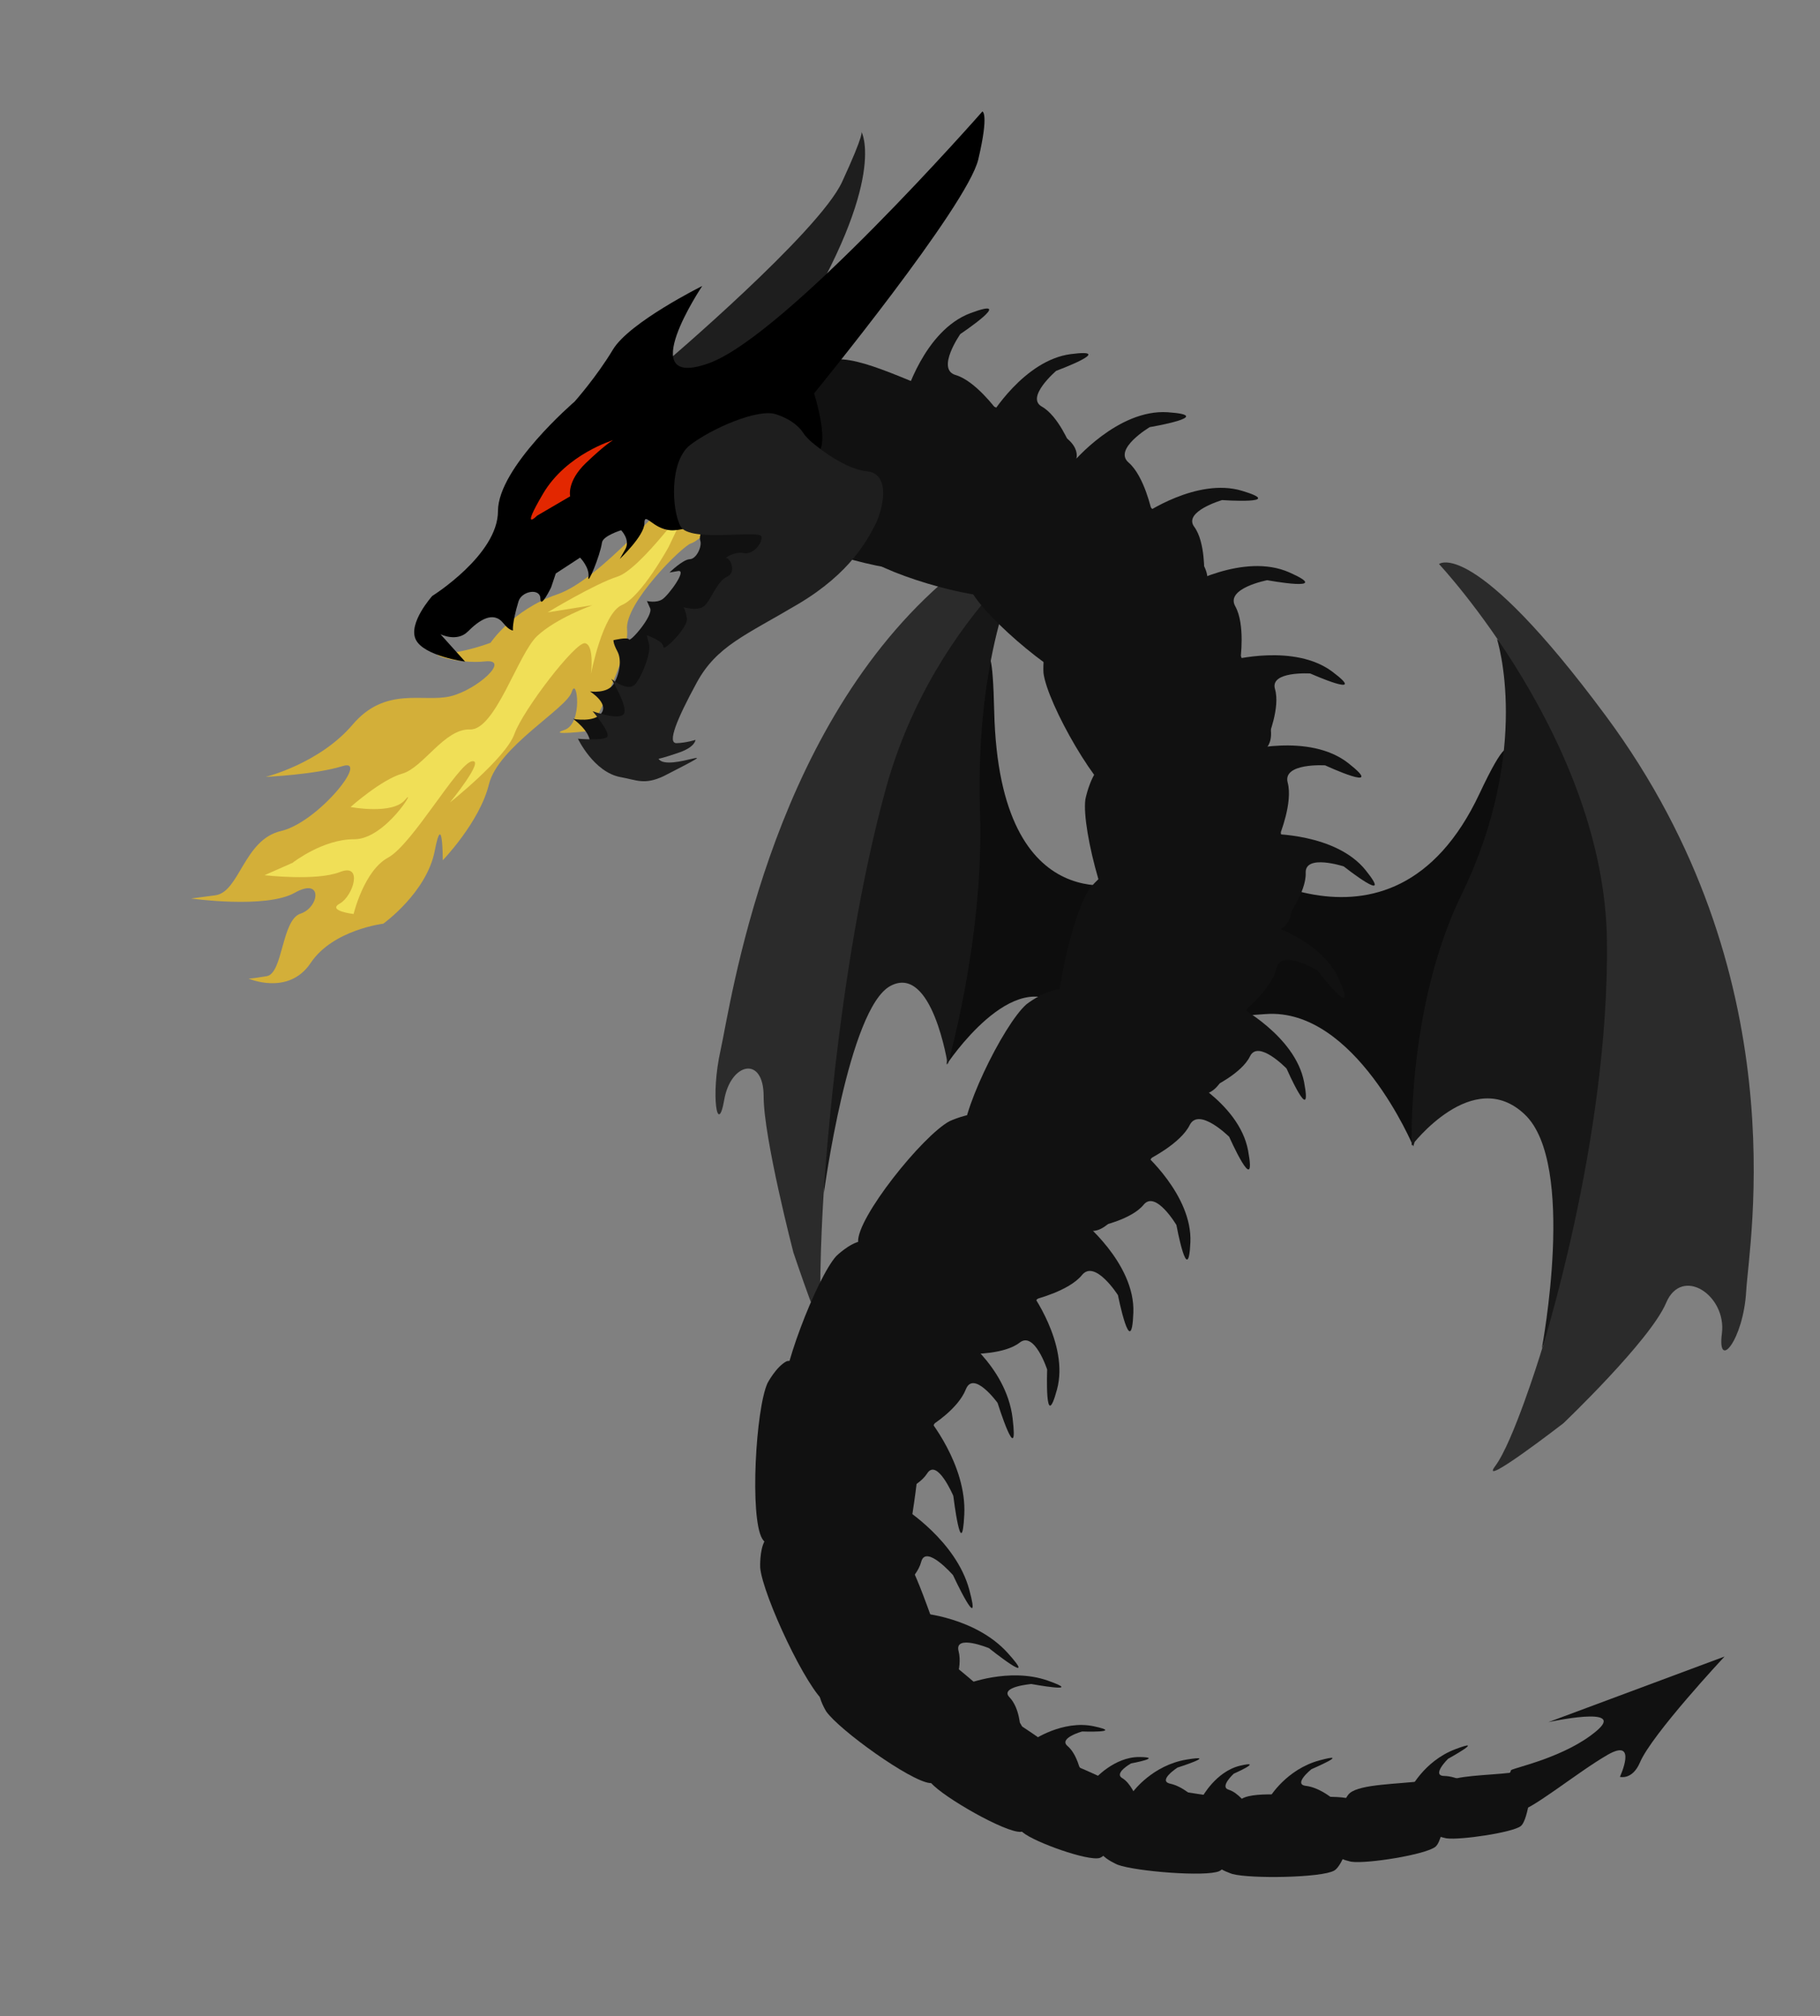 <?xml version="1.0" encoding="UTF-8" standalone="no"?>
<!-- Created with Inkscape (http://www.inkscape.org/) -->

<svg
   xmlns:dc="http://purl.org/dc/elements/1.1/"
   xmlns:cc="http://creativecommons.org/ns#"
   xmlns:rdf="http://www.w3.org/1999/02/22-rdf-syntax-ns#"
   xmlns:svg="http://www.w3.org/2000/svg"
   xmlns="http://www.w3.org/2000/svg"
   xmlns:sodipodi="http://sodipodi.sourceforge.net/DTD/sodipodi-0.dtd"
   xmlns:inkscape="http://www.inkscape.org/namespaces/inkscape"
   width="950"
   height="1052.362"
   id="svg2"
   version="1.1"
   inkscape:version="0.48.4 r9939"
   sodipodi:docname="d2f7.svg">
  <rect width="100%" height="100%" fill="#808080" stroke="none"/>
  <defs
     id="defs4" />
  <sodipodi:namedview
     id="base"
     pagecolor="#ffffff"
     bordercolor="#666666"
     borderopacity="1.0"
     inkscape:pageopacity="0.0"
     inkscape:pageshadow="2"
     inkscape:zoom="0.49497475"
     inkscape:cx="505.25926"
     inkscape:cy="499.11646"
     inkscape:document-units="px"
     inkscape:current-layer="layer1"
     showgrid="false"
     inkscape:window-width="1285"
     inkscape:window-height="744"
     inkscape:window-x="81"
     inkscape:window-y="24"
     inkscape:window-maximized="1" />
  <g
     inkscape:label="Camada 1"
     inkscape:groupmode="layer"
     id="layer1">
    <g
       transform="matrix(-0.586,-0.39,-0.21,0.941,918.816,248.963)"
       id="g4295-4">
      <path
         sodipodi:nodetypes="ccscsc"
         inkscape:connector-curvature="0"
         id="path4289-7"
         d="m 398,484.656 c 20.203,-50.508 20.203,-86.873 20.203,-86.873 0,0 94.128,63.984 135.36,-38.386 43.942,-109.096 -24.244,185.868 -24.244,185.868 0,0 -34.345,-70.711 -80.812,-64.65 -46.467,6.061 -50.508,4.041 -50.508,4.041 z"
         style="fill:#0d0d0d;fill-opacity:1;stroke:none" />
      <path
         sodipodi:nodetypes="cscscsc"
         inkscape:connector-curvature="0"
         id="path4291-6"
         d="m 528.485,544.888 c 0,0 29.495,-43.781 58.066,-19.495 28.571,24.286 15.714,121.429 15.714,121.429 0,0 53.612,-143.692 39.286,-218.571 -18.658,-97.519 -83.428,-149.943 -83.428,-149.943 0,0 21.805,56.135 -11.097,134.563 -25.022,59.645 -18.542,132.018 -18.542,132.018 z"
         style="fill:#171717;fill-opacity:1;stroke:none" />
      <path
         sodipodi:nodetypes="cscscssssc"
         inkscape:connector-curvature="0"
         id="path4293-5"
         d="m 525.714,240.934 c 0,0 91.429,87.143 98.571,191.429 7.143,104.286 -22.857,218.571 -22.857,218.571 0,0 -11.429,45.714 -20,58.571 -8.571,12.857 34.286,-24.286 34.286,-24.286 0,0 42.857,-45.714 50,-65.714 7.143,-20 31.429,-5.714 30,14.286 -1.429,20 11.429,2.857 11.429,-22.857 0,-25.714 17.672,-166.223 -90,-295.714 -74.761,-89.911 -91.429,-74.286 -91.429,-74.286 z"
         style="fill:#2b2b2b;fill-opacity:1;stroke:none" />
    </g>
    <g
       id="g3796"
       transform="matrix(0.927,-1.325,1.374,0.961,-262.504,160.201)">
      <path
         inkscape:connector-curvature="0"
         id="path3774"
         d="m 186.976,393.289 c -0.742,9.554 10.327,40.721 17.081,44.191 6.754,3.47 47.473,-7.415 47.473,-7.415 0,0 7.104,-1.034 2.783,-15.416 -4.321,-14.382 -6.558,-35.172 -14.178,-39.162 -7.62,-3.99 -46.778,4.297 -49.552,7.934 -2.774,3.636 -3.607,9.869 -3.607,9.869 z"
         style="fill:#111111;fill-opacity:1;stroke:none" />
      <path
         inkscape:connector-curvature="0"
         id="path3776"
         d="M 250.224,400.814 C 236.376,375.302 236.376,375.302 236.376,375.302 c 0,0 21.305,-7.21 34.62,1.664 13.315,8.874 -7.457,1.109 -7.457,1.109 0,0 -13.848,0 -11.717,6.101 2.13,6.101 -1.598,16.638 -1.598,16.638 z"
         style="fill:#111111;fill-opacity:1;stroke:none" />
      <path
         inkscape:connector-curvature="0"
         id="path3776-3"
         d="m 254.299,426.15 c -7.144,-25.714 -7.144,-25.714 -7.144,-25.714 0,0 21.19,-1.502 31.496,9.385 10.306,10.887 -7.106,-0.724 -7.106,-0.724 0,0 -12.745,-3.166 -12.123,2.713 0.621,5.879 -5.123,14.34 -5.123,14.34 z"
         style="fill:#111111;fill-opacity:1;stroke:none" />
      <path
         inkscape:connector-curvature="0"
         id="path3774-5"
         d="m 178.178,366.608 c -0.742,9.554 10.327,40.721 17.081,44.191 6.754,3.47 47.473,-7.415 47.473,-7.415 0,0 7.104,-1.034 2.783,-15.416 -4.321,-14.382 -6.558,-35.172 -14.178,-39.162 -7.62,-3.99 -46.778,4.297 -49.552,7.934 -2.774,3.636 -3.607,9.869 -3.607,9.869 z"
         style="fill:#111111;fill-opacity:1;stroke:none" />
    </g>
    <g
       id="g3831"
       transform="matrix(-0.982,-0.189,-0.189,0.982,1159.394,3.441)">
      <path
         inkscape:connector-curvature="0"
         id="path3059"
         d="m 741.452,401.824 c 8.081,4.041 32.325,51.518 53.538,63.64 21.213,12.122 29.294,31.315 29.294,31.315 0,0 13.132,8.081 23.234,10.102 10.102,2.02 -9.091,4.041 -22.223,0 -13.132,-4.041 1.01,15.152 14.142,21.213 13.132,6.061 34.345,1.01 47.477,24.244 13.132,23.234 39.396,35.355 39.396,35.355 0,0 -25.254,-6.061 -38.386,-13.132 -13.132,-7.071 7.071,31.315 25.254,39.396 18.183,8.081 15.152,35.355 27.274,39.396 12.122,4.041 12.122,4.041 12.122,4.041 0,0 -39.396,-2.02 -52.528,-13.132 -13.132,-11.112 -14.142,5.051 -5.051,10.102 9.091,5.051 3.03,32.325 11.112,35.355 8.081,3.03 9.091,3.03 9.091,3.03 0,0 -22.223,5.051 -30.305,-14.142 -8.081,-19.193 -33.335,-27.274 -33.335,-27.274 0,0 -19.193,-20.203 -19.193,-42.426 0,-22.223 -5.051,4.041 -5.051,4.041 0,0 -15.152,-23.234 -16.162,-43.437 -1.01,-20.203 -32.325,-46.467 -33.335,-55.558 -1.01,-9.091 -9.091,15.152 0,20.203 9.091,5.051 -13.132,-2.02 -13.132,-2.02 0,0 -13.132,-42.426 -9.091,-55.558 4.041,-13.132 -20.203,-48.487 -24.244,-50.508 -4.041,-2.02 -16.162,-19.193 -16.162,-19.193 z"
         style="fill:#ffc714;fill-opacity:0.656;stroke:none" />
      <path
         inkscape:connector-curvature="0"
         id="path3061"
         d="m 735.391,402.834 c 0,0 19.193,41.416 30.305,47.477 11.112,6.061 32.325,25.254 32.325,25.254 l -22.223,-8.081 c 0,0 17.173,10.102 25.254,21.213 8.081,11.112 12.122,52.528 25.254,54.548 13.132,2.02 20.203,24.244 30.305,29.294 10.102,5.051 23.234,22.223 23.234,22.223 0,0 -22.223,0 -27.274,-9.091 -5.051,-9.091 6.061,22.223 22.223,25.254 16.162,3.03 29.294,18.183 29.294,18.183 l 13.132,9.091 c 0,0 -27.274,-2.02 -38.386,-9.091 -11.112,-7.071 -9.091,11.112 -3.03,16.162 6.061,5.051 -8.081,4.041 -8.081,4.041 0,0 -1.01,-23.234 -12.122,-32.325 -11.112,-9.091 -26.264,-54.548 -33.335,-57.579 -7.071,-3.03 7.071,23.234 7.071,23.234 0,0 -24.244,-28.284 -26.264,-41.416 -2.02,-13.132 -22.223,-53.538 -27.274,-53.538 -5.051,0 -6.061,15.152 -6.061,15.152 0,0 0,-32.325 -9.091,-38.386 -9.091,-6.061 -18.183,-34.345 -18.183,-34.345 z"
         style="fill:#fff866;fill-opacity:0.656;stroke:none" />
    </g>
    <g
       id="g3761"
       transform="translate(-132.212,-27.036)">
      <path
         inkscape:connector-curvature="0"
         id="path3755"
         d="m 478.812,216.966 c 0,0 80.812,-68.69 92.934,-94.954 12.122,-26.264 10.102,-26.264 10.102,-26.264 0,0 14.142,24.244 -34.345,103.036 -48.487,78.792 -68.69,18.183 -68.69,18.183 z"
         style="fill:#1e1e1e;fill-opacity:1;stroke:none" />
      <path
         sodipodi:nodetypes="cscscscsccsscsscccsscscsssscsc"
         inkscape:connector-curvature="0"
         id="path2985"
         d="m 645,85.219 c 0,0 -102.857,117.143 -142.857,131.429 -40,14.286 -3.377,-40.347 -3.377,-40.347 0,0 -38.051,18.918 -46.623,33.204 -8.571,14.286 -20,27.143 -20,27.143 0,0 -40,34.286 -40,57.143 0,22.857 -34.286,44.286 -34.286,44.286 0,0 -12.857,14.286 -8.571,22.857 C 353.571,369.505 375,372.362 375,372.362 l -12.857,-14.286 c 0,0 8.571,4.286 14.286,-1.429 5.714,-5.714 13.174,-11.096 18.571,-4.286 2.991,3.773 4.972,3.734 4.972,3.734 0,0 -0.607,-3.513 2.886,-15.162 1.654,-5.516 11.429,-7.143 11.429,-1.429 0,5.714 5.592,-5.888 5.592,-5.888 l 2.439,-7.265 L 435,318.076 c 0,0 5.087,5.173 4.372,10.173 -0.714,5 6.046,-10.924 7.056,-18.03 0.503,-3.536 10,-6.429 10,-6.429 0,0 5,5 2.143,10 -2.857,5 -2.857,5 -2.857,5 0,0 12.857,-12.143 12.857,-18.571 0,-6.429 4.286,2.857 13.571,3.571 9.286,0.714 32.143,-8.571 35,-22.857 2.857,-14.286 40.714,-11.429 43.571,-20 2.857,-8.571 -3.571,-28.571 -3.571,-28.571 0,0 80,-97.857 85.714,-122.143 C 648.571,85.934 645,85.219 645,85.219 z"
         style="fill:#000000;fill-opacity:1;stroke:none" />
      <path
         inkscape:connector-curvature="0"
         id="path3759"
         d="M 412.578,296.172 429.826,286.084 c 0,0 -1.893,-7.701 8.213,-17.391 10.107,-9.69 14.18,-11.918 14.18,-11.918 0,0 -24.372,7.251 -36.546,27.935 -12.174,20.684 -3.095,11.461 -3.095,11.461 z"
         style="fill:#e32700;fill-opacity:1;stroke:none" />
    </g>
    <g
       id="g3770"
       transform="matrix(0.985,-0.171,0.171,0.985,24.615,-1.77)">
      <path
         inkscape:connector-curvature="0"
         id="path3768"
         d="m 212.637,432.129 c 1.01,-6.061 -6.566,-13.637 -6.566,-13.637 0,0 10.607,4.041 15.152,-0.505 4.546,-4.546 -4.041,-12.122 -4.041,-12.122 0,0 9.091,3.03 13.132,-2.02 4.041,-5.051 6.061,-11.617 4.546,-16.162 -1.515,-4.546 -1.01,-6.061 -1.01,-6.061 0,0 7.576,-0.505 8.081,1.01 0.505,1.515 14.647,-10.102 13.637,-14.142 -1.01,-4.041 -1.01,-4.041 -1.01,-4.041 0,0 4.546,2.02 8.081,0.505 3.536,-1.515 15.657,-13.132 10.607,-13.132 -5.051,0 -4.546,0 -4.546,0 0,0 8.081,-5.556 11.617,-5.051 3.536,0.505 7.576,-5.556 7.071,-8.586 -0.505,-3.03 4.041,-8.586 4.041,-8.586 0,0 41.416,1.515 35.355,7.576 -6.061,6.061 -10.607,25.759 -10.607,25.759 0,0 -52.528,32.83 -56.569,37.881 -4.041,5.051 -20.708,32.83 -27.274,33.84 -6.566,1.01 -19.698,-2.525 -19.698,-2.525 z"
         style="fill:#111111;fill-opacity:1;stroke:none" />
      <path
         sodipodi:nodetypes="cssssscsccscscscsscsscsssssssssc"
         inkscape:connector-curvature="0"
         id="path3766"
         d="m 352.857,296.648 c 0,0 13.571,17.143 26.429,20.714 12.857,3.571 4.286,22.143 -0.714,28.571 -5,6.429 -16.429,22.143 -46.429,33.571 -30,11.429 -45.714,14.286 -59.286,31.429 -13.571,17.143 -20.714,28.571 -15.714,29.286 5,0.714 10,0 10,0 0,0 -0.714,3.571 -9.286,5 -8.571,1.429 -11.429,1.429 -11.429,1.429 3.499,8.261 42.201,-3.425 1.031,9.408 -10.714,2.857 -14,-0.383 -22.103,-3.337 -13.409,-4.889 -18.571,-23.571 -18.571,-23.571 0,0 12.143,3.214 15,1.786 2.857,-1.429 -5,-14.643 -5,-14.643 0,0 12.5,7.143 15.714,4.286 3.214,-2.857 -3.214,-19.286 -3.214,-19.286 0,0 7.5,8.929 12.143,4.643 4.643,-4.286 10.714,-14.643 10.357,-19.286 -0.357,-4.643 -0.357,-4.643 -0.357,-4.643 0,0 8.214,4.643 7.5,7.5 -0.714,2.857 14.643,-7.857 14.643,-12.5 0,-4.643 -0.714,-6.071 -0.714,-6.071 0,0 6.429,3.214 10.357,1.429 3.929,-1.786 8.929,-11.786 14.643,-13.214 5.714,-1.429 3.214,-9.643 1.429,-9.643 -1.786,0 5,-2.857 9.286,-1.071 4.286,1.786 10.357,-2.857 10.714,-6.786 0.357,-3.929 -37.5,-3.214 -40.714,-12.5 -3.214,-9.286 0,-34.643 12.143,-41.071 12.143,-6.429 37.857,-12.857 46.786,-8.214 8.929,4.643 11.786,10.357 12.5,12.143 0.714,1.786 2.857,4.643 2.857,4.643 z"
         style="fill:#1e1e1e;fill-opacity:1;stroke:none" />
    </g>
    <g
       id="g4295"
       transform="matrix(0.998,0.056,-0.056,0.998,239.961,24.507)">
      <path
         sodipodi:nodetypes="ccscsc"
         inkscape:connector-curvature="0"
         id="path4289"
         d="m 398,484.656 c 20.203,-50.508 20.203,-86.873 20.203,-86.873 0,0 94.128,63.984 135.36,-38.386 43.942,-109.096 -24.244,185.868 -24.244,185.868 0,0 -34.345,-70.711 -80.812,-64.65 -46.467,6.061 -50.508,4.041 -50.508,4.041 z"
         style="fill:#0d0d0d;fill-opacity:1;stroke:none" />
      <path
         sodipodi:nodetypes="cscscsc"
         inkscape:connector-curvature="0"
         id="path4291"
         d="m 528.485,544.888 c 0,0 29.495,-43.781 58.066,-19.495 28.571,24.286 15.714,121.429 15.714,121.429 0,0 53.612,-143.692 39.286,-218.571 -18.658,-97.519 -83.428,-149.943 -83.428,-149.943 0,0 21.805,56.135 -11.097,134.563 -25.022,59.645 -18.542,132.018 -18.542,132.018 z"
         style="fill:#171717;fill-opacity:1;stroke:none" />
      <path
         sodipodi:nodetypes="cscscssssc"
         inkscape:connector-curvature="0"
         id="path4293"
         d="m 525.714,240.934 c 0,0 91.429,87.143 98.571,191.429 7.143,104.286 -22.857,218.571 -22.857,218.571 0,0 -11.429,45.714 -20,58.571 -8.571,12.857 34.286,-24.286 34.286,-24.286 0,0 42.857,-45.714 50,-65.714 7.143,-20 31.429,-5.714 30,14.286 -1.429,20 11.429,2.857 11.429,-22.857 0,-25.714 17.672,-166.223 -90,-295.714 -74.761,-89.911 -91.429,-74.286 -91.429,-74.286 z"
         style="fill:#2b2b2b;fill-opacity:1;stroke:none" />
    </g>
    <g
       id="g3796-6"
       transform="matrix(1.389,-0.827,0.858,1.441,-90.306,-103.926)">
      <path
         inkscape:connector-curvature="0"
         id="path3774-7"
         d="m 186.976,393.289 c -0.742,9.554 10.327,40.721 17.081,44.191 6.754,3.47 47.473,-7.415 47.473,-7.415 0,0 7.104,-1.034 2.783,-15.416 -4.321,-14.382 -6.558,-35.172 -14.178,-39.162 -7.62,-3.99 -46.778,4.297 -49.552,7.934 -2.774,3.636 -3.607,9.869 -3.607,9.869 z"
         style="fill:#111111;fill-opacity:1;stroke:none" />
      <path
         inkscape:connector-curvature="0"
         id="path3776-5"
         d="M 250.224,400.814 C 236.376,375.302 236.376,375.302 236.376,375.302 c 0,0 21.305,-7.21 34.62,1.664 13.315,8.874 -7.457,1.109 -7.457,1.109 0,0 -13.848,0 -11.717,6.101 2.13,6.101 -1.598,16.638 -1.598,16.638 z"
         style="fill:#111111;fill-opacity:1;stroke:none" />
      <path
         inkscape:connector-curvature="0"
         id="path3776-3-3"
         d="m 254.299,426.15 c -7.144,-25.714 -7.144,-25.714 -7.144,-25.714 0,0 21.19,-1.502 31.496,9.385 10.306,10.887 -7.106,-0.724 -7.106,-0.724 0,0 -12.745,-3.166 -12.123,2.713 0.621,5.879 -5.123,14.34 -5.123,14.34 z"
         style="fill:#111111;fill-opacity:1;stroke:none" />
    </g>
    <g
       id="g3796-6-6"
       transform="matrix(1.588,-0.303,0.314,1.648,124.251,-240.39)">
      <path
         inkscape:connector-curvature="0"
         id="path3774-7-2"
         d="m 186.976,393.289 c -0.742,9.554 10.327,40.721 17.081,44.191 6.754,3.47 47.473,-7.415 47.473,-7.415 0,0 7.104,-1.034 2.783,-15.416 -4.321,-14.382 -6.558,-35.172 -14.178,-39.162 -7.62,-3.99 -46.778,4.297 -49.552,7.934 -2.774,3.636 -3.607,9.869 -3.607,9.869 z"
         style="fill:#111111;fill-opacity:1;stroke:none" />
      <path
         inkscape:connector-curvature="0"
         id="path3776-5-9"
         d="M 250.224,400.814 C 236.376,375.302 236.376,375.302 236.376,375.302 c 0,0 21.305,-7.21 34.62,1.664 13.315,8.874 -7.457,1.109 -7.457,1.109 0,0 -13.848,0 -11.717,6.101 2.13,6.101 -1.598,16.638 -1.598,16.638 z"
         style="fill:#111111;fill-opacity:1;stroke:none" />
      <path
         inkscape:connector-curvature="0"
         id="path3776-3-3-1"
         d="m 254.299,426.15 c -7.144,-25.714 -7.144,-25.714 -7.144,-25.714 0,0 21.19,-1.502 31.496,9.385 10.306,10.887 -7.106,-0.724 -7.106,-0.724 0,0 -12.745,-3.166 -12.123,2.713 0.621,5.879 -5.123,14.34 -5.123,14.34 z"
         style="fill:#111111;fill-opacity:1;stroke:none" />
    </g>
    <g
       id="g3796-6-6-2"
       transform="matrix(1.614,0.101,-0.104,1.674,305.665,-260.048)">
      <path
         inkscape:connector-curvature="0"
         id="path3774-7-2-7"
         d="m 186.976,393.289 c -0.742,9.554 10.327,40.721 17.081,44.191 6.754,3.47 47.473,-7.415 47.473,-7.415 0,0 7.104,-1.034 2.783,-15.416 -4.321,-14.382 -6.558,-35.172 -14.178,-39.162 -7.62,-3.99 -46.778,4.297 -49.552,7.934 -2.774,3.636 -3.607,9.869 -3.607,9.869 z"
         style="fill:#111111;fill-opacity:1;stroke:none" />
      <path
         inkscape:connector-curvature="0"
         id="path3776-5-9-0"
         d="M 250.224,400.814 C 236.376,375.302 236.376,375.302 236.376,375.302 c 0,0 21.305,-7.21 34.62,1.664 13.315,8.874 -7.457,1.109 -7.457,1.109 0,0 -13.848,0 -11.717,6.101 2.13,6.101 -1.598,16.638 -1.598,16.638 z"
         style="fill:#111111;fill-opacity:1;stroke:none" />
      <path
         inkscape:connector-curvature="0"
         id="path3776-3-3-1-9"
         d="m 254.299,426.15 c -7.144,-25.714 -7.144,-25.714 -7.144,-25.714 0,0 21.19,-1.502 31.496,9.385 10.306,10.887 -7.106,-0.724 -7.106,-0.724 0,0 -12.745,-3.166 -12.123,2.713 0.621,5.879 -5.123,14.34 -5.123,14.34 z"
         style="fill:#111111;fill-opacity:1;stroke:none" />
    </g>
    <g
       id="g3796-6-6-2-3"
       transform="matrix(1.377,0.847,-0.879,1.429,657.232,-256.886)">
      <path
         inkscape:connector-curvature="0"
         id="path3774-7-2-7-6"
         d="m 186.976,393.289 c -0.742,9.554 10.327,40.721 17.081,44.191 6.754,3.47 47.473,-7.415 47.473,-7.415 0,0 7.104,-1.034 2.783,-15.416 -4.321,-14.382 -6.558,-35.172 -14.178,-39.162 -7.62,-3.99 -46.778,4.297 -49.552,7.934 -2.774,3.636 -3.607,9.869 -3.607,9.869 z"
         style="fill:#111111;fill-opacity:1;stroke:none" />
      <path
         inkscape:connector-curvature="0"
         id="path3776-5-9-0-0"
         d="M 250.224,400.814 C 236.376,375.302 236.376,375.302 236.376,375.302 c 0,0 21.305,-7.21 34.62,1.664 13.315,8.874 -7.457,1.109 -7.457,1.109 0,0 -13.848,0 -11.717,6.101 2.13,6.101 -1.598,16.638 -1.598,16.638 z"
         style="fill:#111111;fill-opacity:1;stroke:none" />
      <path
         inkscape:connector-curvature="0"
         id="path3776-3-3-1-9-6"
         d="m 254.299,426.15 c -7.144,-25.714 -7.144,-25.714 -7.144,-25.714 0,0 21.19,-1.502 31.496,9.385 10.306,10.887 -7.106,-0.724 -7.106,-0.724 0,0 -12.745,-3.166 -12.123,2.713 0.621,5.879 -5.123,14.34 -5.123,14.34 z"
         style="fill:#111111;fill-opacity:1;stroke:none" />
    </g>
    <g
       id="g3796-6-6-2-3-2"
       transform="matrix(1.146,1.141,-1.184,1.189,787.249,-156.866)">
      <path
         inkscape:connector-curvature="0"
         id="path3774-7-2-7-6-6"
         d="m 186.976,393.289 c -0.742,9.554 10.327,40.721 17.081,44.191 6.754,3.47 47.473,-7.415 47.473,-7.415 0,0 7.104,-1.034 2.783,-15.416 -4.321,-14.382 -6.558,-35.172 -14.178,-39.162 -7.62,-3.99 -46.778,4.297 -49.552,7.934 -2.774,3.636 -3.607,9.869 -3.607,9.869 z"
         style="fill:#111111;fill-opacity:1;stroke:none" />
      <path
         inkscape:connector-curvature="0"
         id="path3776-5-9-0-0-1"
         d="M 250.224,400.814 C 236.376,375.302 236.376,375.302 236.376,375.302 c 0,0 21.305,-7.21 34.62,1.664 13.315,8.874 -7.457,1.109 -7.457,1.109 0,0 -13.848,0 -11.717,6.101 2.13,6.101 -1.598,16.638 -1.598,16.638 z"
         style="fill:#111111;fill-opacity:1;stroke:none" />
      <path
         inkscape:connector-curvature="0"
         id="path3776-3-3-1-9-6-8"
         d="m 254.299,426.15 c -7.144,-25.714 -7.144,-25.714 -7.144,-25.714 0,0 21.19,-1.502 31.496,9.385 10.306,10.887 -7.106,-0.724 -7.106,-0.724 0,0 -12.745,-3.166 -12.123,2.713 0.621,5.879 -5.123,14.34 -5.123,14.34 z"
         style="fill:#111111;fill-opacity:1;stroke:none" />
    </g>
    <g
       id="g3796-6-6-2-3-2-7"
       transform="matrix(0.867,1.365,-1.415,0.9,890.043,-23.996)">
      <path
         inkscape:connector-curvature="0"
         id="path3774-7-2-7-6-6-9"
         d="m 186.976,393.289 c -0.742,9.554 10.327,40.721 17.081,44.191 6.754,3.47 47.473,-7.415 47.473,-7.415 0,0 7.104,-1.034 2.783,-15.416 -4.321,-14.382 -6.558,-35.172 -14.178,-39.162 -7.62,-3.99 -46.778,4.297 -49.552,7.934 -2.774,3.636 -3.607,9.869 -3.607,9.869 z"
         style="fill:#111111;fill-opacity:1;stroke:none" />
      <path
         inkscape:connector-curvature="0"
         id="path3776-5-9-0-0-1-2"
         d="M 250.224,400.814 C 236.376,375.302 236.376,375.302 236.376,375.302 c 0,0 21.305,-7.21 34.62,1.664 13.315,8.874 -7.457,1.109 -7.457,1.109 0,0 -13.848,0 -11.717,6.101 2.13,6.101 -1.598,16.638 -1.598,16.638 z"
         style="fill:#111111;fill-opacity:1;stroke:none" />
      <path
         inkscape:connector-curvature="0"
         id="path3776-3-3-1-9-6-8-0"
         d="m 254.299,426.15 c -7.144,-25.714 -7.144,-25.714 -7.144,-25.714 0,0 21.19,-1.502 31.496,9.385 10.306,10.887 -7.106,-0.724 -7.106,-0.724 0,0 -12.745,-3.166 -12.123,2.713 0.621,5.879 -5.123,14.34 -5.123,14.34 z"
         style="fill:#111111;fill-opacity:1;stroke:none" />
    </g>
    <g
       id="g3796-6-6-2-3-2-7-9"
       transform="matrix(0.905,1.248,-0.978,1.243,651.96,-66.641)">
      <path
         inkscape:connector-curvature="0"
         id="path3774-7-2-7-6-6-9-2"
         d="m 186.976,393.289 c -0.742,9.554 10.327,40.721 17.081,44.191 6.754,3.47 47.473,-7.415 47.473,-7.415 0,0 7.104,-1.034 2.783,-15.416 -4.321,-14.382 -6.558,-35.172 -14.178,-39.162 -7.62,-3.99 -46.778,4.297 -49.552,7.934 -2.774,3.636 -3.607,9.869 -3.607,9.869 z"
         style="fill:#111111;fill-opacity:1;stroke:none" />
      <path
         inkscape:connector-curvature="0"
         id="path3776-5-9-0-0-1-2-2"
         d="M 250.224,400.814 C 236.376,375.302 236.376,375.302 236.376,375.302 c 0,0 21.305,-7.21 34.62,1.664 13.315,8.874 -7.457,1.109 -7.457,1.109 0,0 -13.848,0 -11.717,6.101 2.13,6.101 -1.598,16.638 -1.598,16.638 z"
         style="fill:#111111;fill-opacity:1;stroke:none" />
      <path
         inkscape:connector-curvature="0"
         id="path3776-3-3-1-9-6-8-0-8"
         d="m 254.299,426.15 c -7.144,-25.714 -7.144,-25.714 -7.144,-25.714 0,0 21.19,-1.502 31.496,9.385 10.306,10.887 -7.106,-0.724 -7.106,-0.724 0,0 -12.745,-3.166 -12.123,2.713 0.621,5.879 -5.123,14.34 -5.123,14.34 z"
         style="fill:#111111;fill-opacity:1;stroke:none" />
    </g>
    <g
       id="g3796-6-6-2-3-2-7-9-9"
       transform="matrix(1.247,0.907,-0.545,1.485,381.788,-31.686)">
      <path
         inkscape:connector-curvature="0"
         id="path3774-7-2-7-6-6-9-2-7"
         d="m 186.976,393.289 c -0.742,9.554 10.327,40.721 17.081,44.191 6.754,3.47 47.473,-7.415 47.473,-7.415 0,0 7.104,-1.034 2.783,-15.416 -4.321,-14.382 -6.558,-35.172 -14.178,-39.162 -7.62,-3.99 -46.778,4.297 -49.552,7.934 -2.774,3.636 -3.607,9.869 -3.607,9.869 z"
         style="fill:#111111;fill-opacity:1;stroke:none" />
      <path
         inkscape:connector-curvature="0"
         id="path3776-3-3-1-9-6-8-0-8-6"
         d="m 254.299,426.15 c -7.144,-25.714 -7.144,-25.714 -7.144,-25.714 0,0 21.19,-1.502 31.496,9.385 10.306,10.887 -7.106,-0.724 -7.106,-0.724 0,0 -12.745,-3.166 -12.123,2.713 0.621,5.879 -5.123,14.34 -5.123,14.34 z"
         style="fill:#111111;fill-opacity:1;stroke:none" />
    </g>
    <g
       id="g3796-6-6-2-3-2-7-9-9-1"
       transform="matrix(1.364,0.211,0.255,1.518,41.492,181.918)">
      <path
         inkscape:connector-curvature="0"
         id="path3774-7-2-7-6-6-9-2-7-2"
         d="m 186.976,393.289 c -0.742,9.554 10.327,40.721 17.081,44.191 6.754,3.47 47.473,-7.415 47.473,-7.415 0,0 7.104,-1.034 2.783,-15.416 -4.321,-14.382 -6.558,-35.172 -14.178,-39.162 -7.62,-3.99 -46.778,4.297 -49.552,7.934 -2.774,3.636 -3.607,9.869 -3.607,9.869 z"
         style="fill:#111111;fill-opacity:1;stroke:none" />
      <path
         inkscape:connector-curvature="0"
         id="path3776-3-3-1-9-6-8-0-8-6-9"
         d="m 254.299,426.15 c -7.144,-25.714 -7.144,-25.714 -7.144,-25.714 0,0 21.19,-1.502 31.496,9.385 10.306,10.887 -7.106,-0.724 -7.106,-0.724 0,0 -12.745,-3.166 -12.123,2.713 0.621,5.879 -5.123,14.34 -5.123,14.34 z"
         style="fill:#111111;fill-opacity:1;stroke:none" />
    </g>
    <g
       id="g3796-6-6-2-3-2-7-9-9-1-3"
       transform="matrix(1.118,-0.353,0.792,0.982,-89.242,573.067)">
      <path
         inkscape:connector-curvature="0"
         id="path3774-7-2-7-6-6-9-2-7-2-1"
         d="m 186.976,393.289 c -0.742,9.554 10.327,40.721 17.081,44.191 6.754,3.47 47.473,-7.415 47.473,-7.415 0,0 7.104,-1.034 2.783,-15.416 -4.321,-14.382 -6.558,-35.172 -14.178,-39.162 -7.62,-3.99 -46.778,4.297 -49.552,7.934 -2.774,3.636 -3.607,9.869 -3.607,9.869 z"
         style="fill:#111111;fill-opacity:1;stroke:none" />
      <path
         inkscape:connector-curvature="0"
         id="path3776-3-3-1-9-6-8-0-8-6-9-9"
         d="m 254.299,426.15 c -7.144,-25.714 -7.144,-25.714 -7.144,-25.714 0,0 21.19,-1.502 31.496,9.385 10.306,10.887 -7.106,-0.724 -7.106,-0.724 0,0 -12.745,-3.166 -12.123,2.713 0.621,5.879 -5.123,14.34 -5.123,14.34 z"
         style="fill:#111111;fill-opacity:1;stroke:none" />
    </g>
    <g
       id="g3796-6-6-2-3-2-7-9-9-1-3-4"
       transform="matrix(0.791,-0.459,0.752,0.754,42.376,719.909)">
      <path
         inkscape:connector-curvature="0"
         id="path3774-7-2-7-6-6-9-2-7-2-1-7"
         d="m 186.976,393.289 c -0.742,9.554 10.327,40.721 17.081,44.191 6.754,3.47 47.473,-7.415 47.473,-7.415 0,0 7.104,-1.034 2.783,-15.416 -4.321,-14.382 -6.558,-35.172 -14.178,-39.162 -7.62,-3.99 -46.778,4.297 -49.552,7.934 -2.774,3.636 -3.607,9.869 -3.607,9.869 z"
         style="fill:#111111;fill-opacity:1;stroke:none" />
      <path
         inkscape:connector-curvature="0"
         id="path3776-3-3-1-9-6-8-0-8-6-9-9-8"
         d="m 254.299,426.15 c -7.144,-25.714 -7.144,-25.714 -7.144,-25.714 0,0 21.19,-1.502 31.496,9.385 10.306,10.887 -7.106,-0.724 -7.106,-0.724 0,0 -12.745,-3.166 -12.123,2.713 0.621,5.879 -5.123,14.34 -5.123,14.34 z"
         style="fill:#111111;fill-opacity:1;stroke:none" />
    </g>
    <g
       id="g3796-6-6-2-3-2-7-9-9-1-3-4-4"
       transform="matrix(0.537,-0.52,0.699,0.502,158.61,856.223)">
      <path
         inkscape:connector-curvature="0"
         id="path3774-7-2-7-6-6-9-2-7-2-1-7-5"
         d="m 186.976,393.289 c -0.742,9.554 10.327,40.721 17.081,44.191 6.754,3.47 47.473,-7.415 47.473,-7.415 0,0 7.104,-1.034 2.783,-15.416 -4.321,-14.382 -6.558,-35.172 -14.178,-39.162 -7.62,-3.99 -46.778,4.297 -49.552,7.934 -2.774,3.636 -3.607,9.869 -3.607,9.869 z"
         style="fill:#111111;fill-opacity:1;stroke:none" />
      <path
         inkscape:connector-curvature="0"
         id="path3776-3-3-1-9-6-8-0-8-6-9-9-8-0"
         d="m 254.299,426.15 c -7.144,-25.714 -7.144,-25.714 -7.144,-25.714 0,0 21.19,-1.502 31.496,9.385 10.306,10.887 -7.106,-0.724 -7.106,-0.724 0,0 -12.745,-3.166 -12.123,2.713 0.621,5.879 -5.123,14.34 -5.123,14.34 z"
         style="fill:#111111;fill-opacity:1;stroke:none" />
    </g>
    <g
       id="g3796-6-6-2-3-2-7-9-9-1-3-4-4-3"
       transform="matrix(0.503,-0.621,1.006,0.316,93.678,965.092)">
      <path
         inkscape:connector-curvature="0"
         id="path3774-7-2-7-6-6-9-2-7-2-1-7-5-6"
         d="m 186.976,393.289 c -0.742,9.554 10.327,40.721 17.081,44.191 6.754,3.47 47.473,-7.415 47.473,-7.415 0,0 7.104,-1.034 2.783,-15.416 -4.321,-14.382 -6.558,-35.172 -14.178,-39.162 -7.62,-3.99 -46.778,4.297 -49.552,7.934 -2.774,3.636 -3.607,9.869 -3.607,9.869 z"
         style="fill:#111111;fill-opacity:1;stroke:none" />
      <path
         inkscape:connector-curvature="0"
         id="path3776-3-3-1-9-6-8-0-8-6-9-9-8-0-1"
         d="m 254.469,426.484 c -4.666,-20.845 -4.666,-20.845 -4.666,-20.845 0,0 20.421,-3.013 29.371,5.207 8.95,8.22 -6.744,-0.013 -6.744,-0.013 0,0 -11.938,-1.58 -11.84,3.27 0.098,4.85 -6.12,12.382 -6.12,12.382 z"
         style="fill:#111111;fill-opacity:1;stroke:none" />
      <path
         inkscape:connector-curvature="0"
         id="path3776-3-3-1-9-6-8-0-8-6-9-9-8-0-1-0"
         d="m 247.679,403.174 c -8.287,-27.961 -8.287,-27.961 -8.287,-27.961 0,0 21.545,-0.804 32.477,11.313 10.932,12.118 -7.273,-1.052 -7.273,-1.052 0,0 -13.117,-3.898 -12.254,2.456 0.863,6.354 -4.663,15.244 -4.663,15.244 z"
         style="fill:#111111;fill-opacity:1;stroke:none" />
    </g>
    <g
       id="g3796-6-6-2-3-2-7-9-9-1-3-4-4-3-6"
       transform="matrix(0.441,-0.667,1.032,0.218,154.927,1017.074)">
      <path
         inkscape:connector-curvature="0"
         id="path3774-7-2-7-6-6-9-2-7-2-1-7-5-6-3"
         d="m 186.976,393.289 c -0.742,9.554 10.327,40.721 17.081,44.191 6.754,3.47 47.473,-7.415 47.473,-7.415 0,0 7.104,-1.034 2.783,-15.416 -4.321,-14.382 -6.558,-35.172 -14.178,-39.162 -7.62,-3.99 -46.778,4.297 -49.552,7.934 -2.774,3.636 -3.607,9.869 -3.607,9.869 z"
         style="fill:#111111;fill-opacity:1;stroke:none" />
      <path
         inkscape:connector-curvature="0"
         id="path3776-3-3-1-9-6-8-0-8-6-9-9-8-0-1-0-0"
         d="m 253.481,415.332 c -8.287,-27.961 -8.287,-27.961 -8.287,-27.961 0,0 21.545,-0.804 32.477,11.313 10.932,12.118 -7.273,-1.052 -7.273,-1.052 0,0 -13.117,-3.898 -12.254,2.456 0.863,6.354 -4.663,15.244 -4.663,15.244 z"
         style="fill:#111111;fill-opacity:1;stroke:none" />
    </g>
    <g
       id="g4280"
       transform="translate(212.575,54.589)">
      <path
         inkscape:transform-center-y="11.111678"
         inkscape:transform-center-x="-10.101525"
         style="fill:#111111;fill-opacity:1;stroke:none"
         d="m 492.828,917.115 c 8.243,1.186 38.933,-3.718 43.905,-7.854 4.973,-4.136 6.821,-31.416 6.821,-31.416 0,0 1.087,-4.695 -12.853,-2.944 -13.94,1.751 -32.962,1.675 -38.639,6.336 -5.677,4.661 -9.383,30.734 -6.948,32.806 2.434,2.072 7.714,3.072 7.714,3.072 z"
         id="path3774-7-2-7-6-6-9-2-7-2-1-7-5-6-3-6"
         inkscape:connector-curvature="0" />
      <path
         inkscape:transform-center-y="9.0129296"
         inkscape:transform-center-x="-8.8953672"
         style="fill:#111111;fill-opacity:1;stroke:none"
         d="m 542.528,904.913 c 7.258,0.962 34.284,-3.016 38.663,-6.371 4.379,-3.355 6.006,-25.482 6.006,-25.482 0,0 0.957,-3.808 -11.318,-2.388 -12.276,1.42 -29.026,1.359 -34.025,5.14 -4.999,3.781 -8.262,24.929 -6.119,26.61 2.144,1.68 6.793,2.492 6.793,2.492 z"
         id="path3774-7-2-7-6-6-9-2-7-2-1-7-5-6-3-6-1"
         inkscape:connector-curvature="0" />
      <path
         style="fill:#111111;fill-opacity:1;stroke:none"
         d="m 555.529,877.378 c -32.398,2.681 -32.398,2.681 -32.398,2.681 0,0 7.172,-15.33 23.944,-21.684 16.772,-6.354 -3.809,5.024 -3.809,5.024 0,0 -8.966,8.834 -1.984,8.946 6.983,0.112 14.247,5.032 14.247,5.032 z"
         id="path3776-3-3-1-9-6-8-0-8-6-9-9-8-0-1-0-0-5"
         inkscape:connector-curvature="0" />
    </g>
    <path
       style="fill:#111111;fill-opacity:1;stroke:none"
       d="m 788.729,923.876 c 2.543,-1.485 28.515,-6.825 44.631,-20.451 16.116,-13.627 -25.142,-4.575 -25.142,-4.575 L 900.165,864.605 c 0,0 -37.869,40.508 -44.15,55.28 -3.973,9.342 -10.458,7.513 -10.458,7.513 0,0 9.603,-20.656 -6.341,-11.544 -15.944,9.112 -42.318,30.937 -47.232,29.394 -4.914,-1.543 -12.055,-15.83 -7.941,-17.03 4.114,-1.199 4.686,-4.342 4.686,-4.342 z"
       id="path4285"
       inkscape:connector-curvature="0"
       sodipodi:nodetypes="csccscsssc" />
  </g>
</svg>
